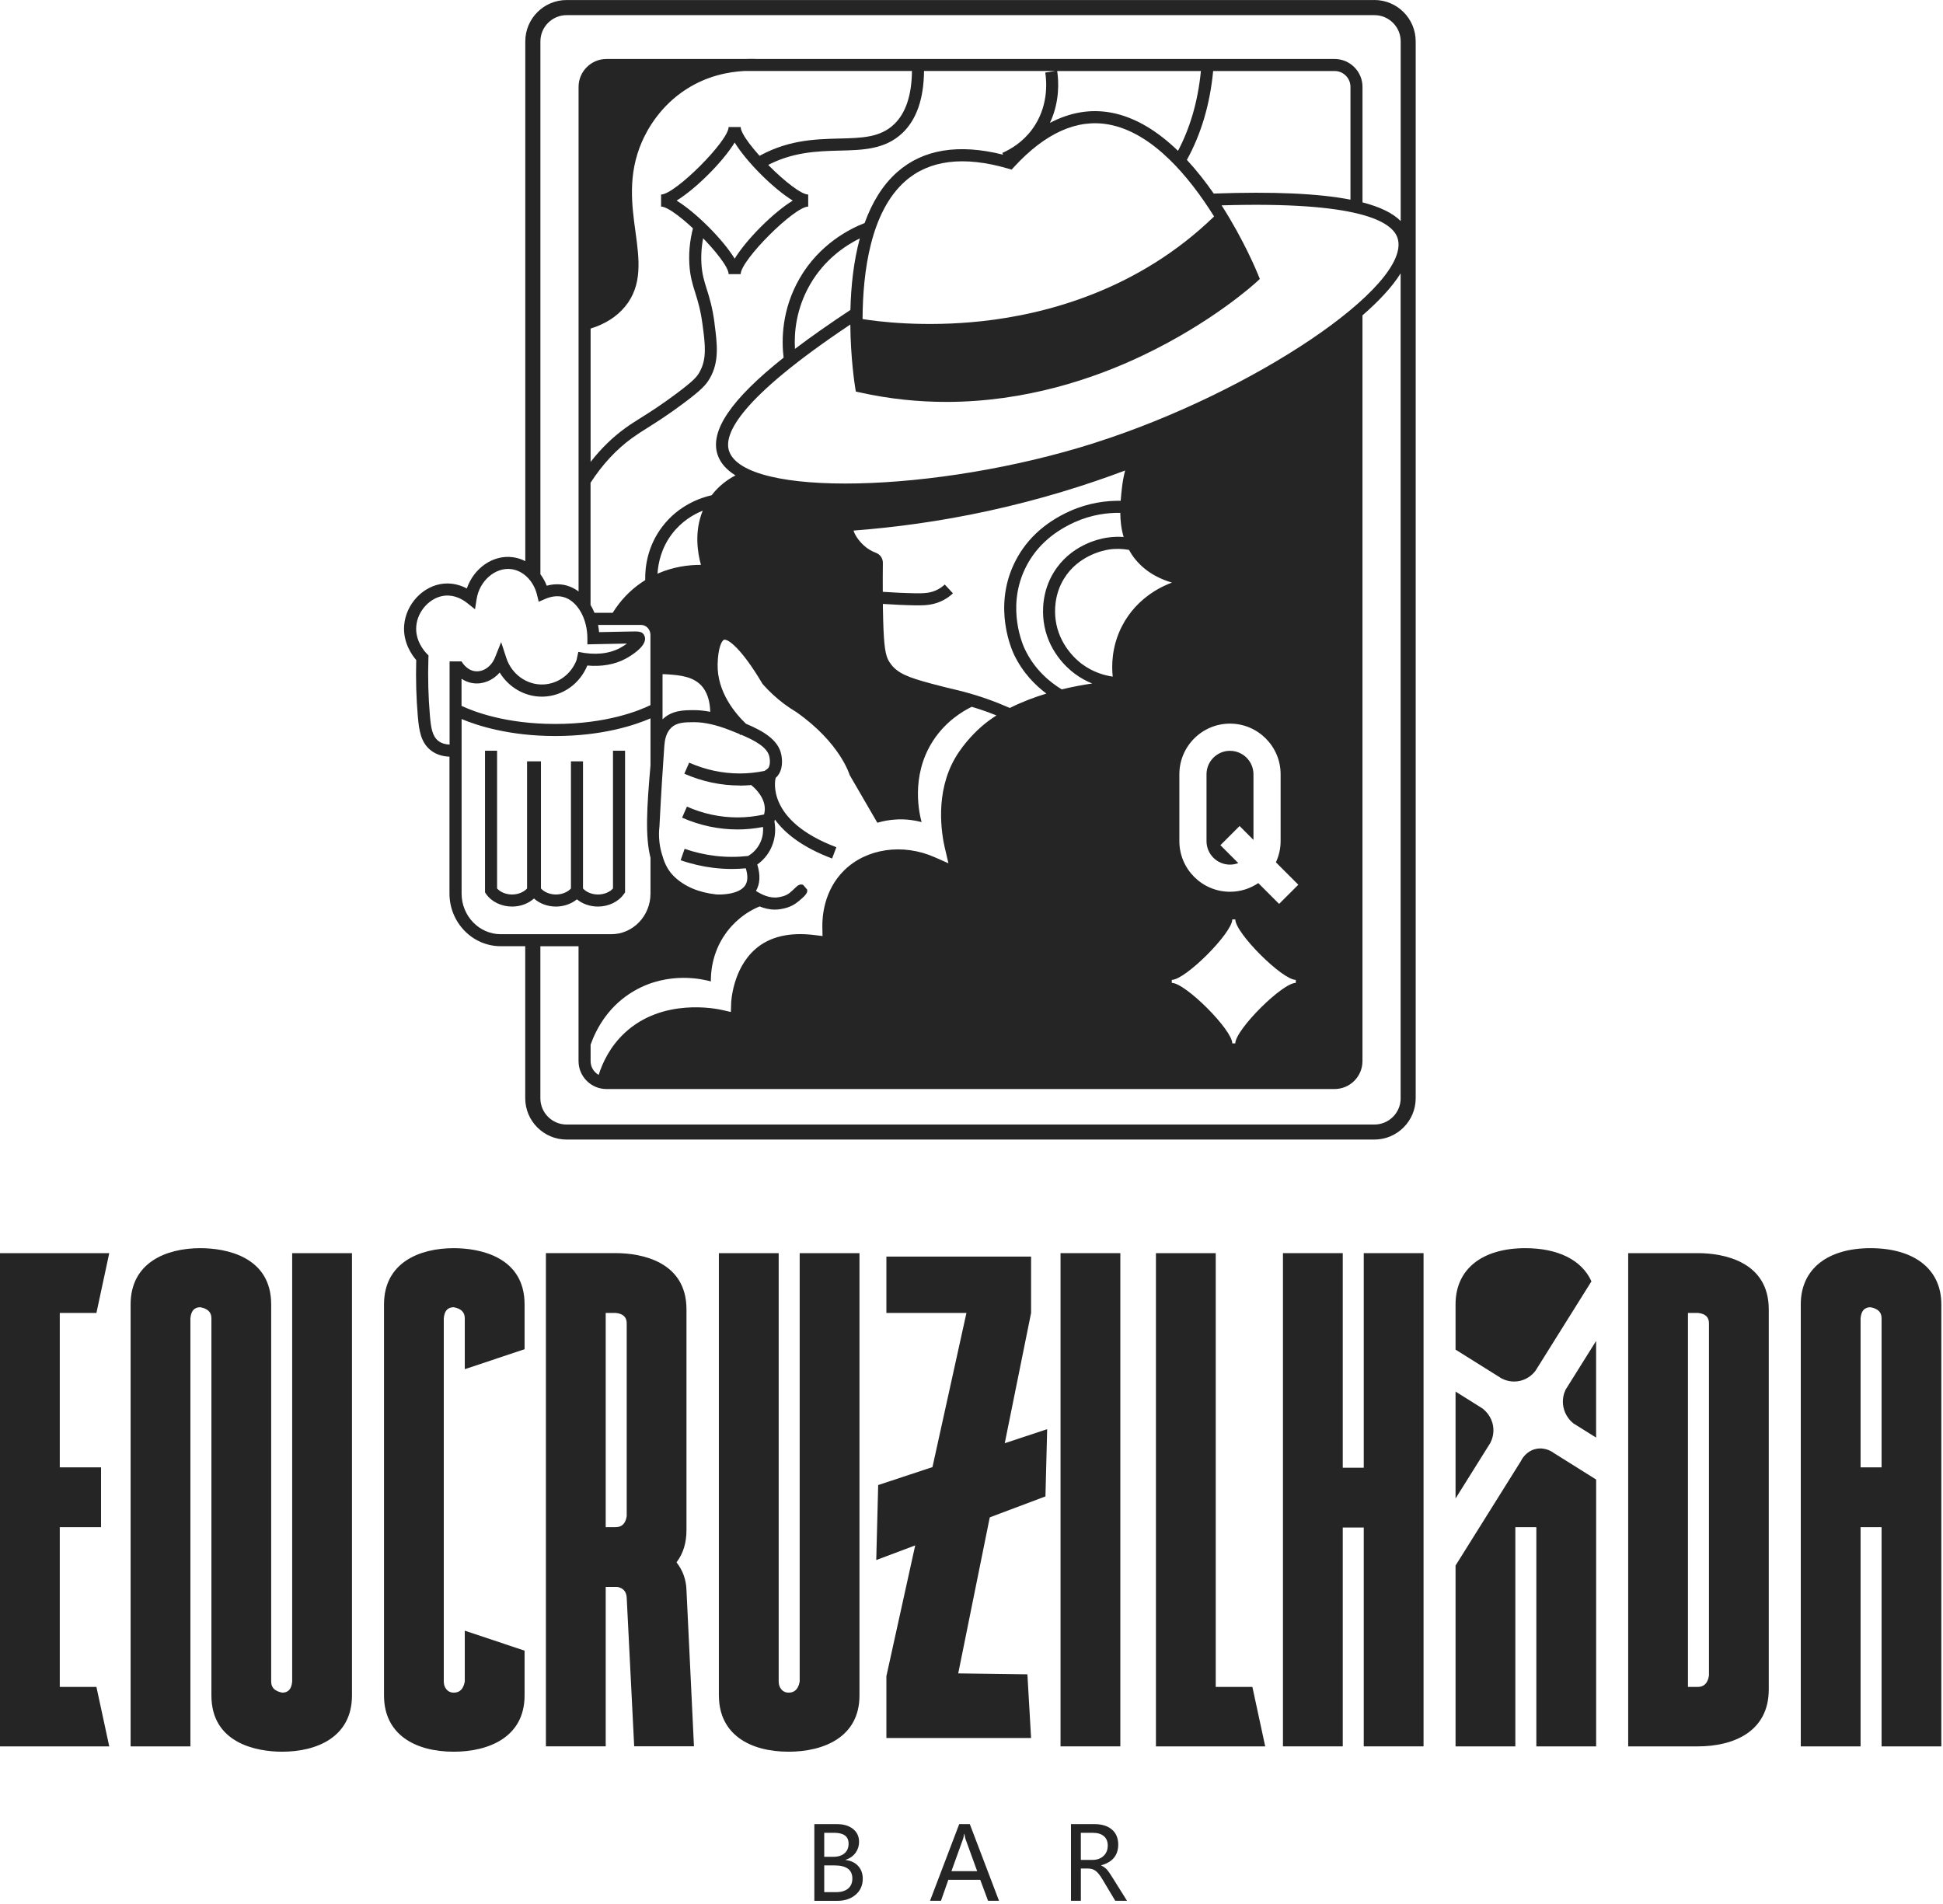 <svg width="644" height="631" viewBox="0 0 644 631" fill="none" xmlns="http://www.w3.org/2000/svg">
<path d="M245.495 90.86H241.495C241.495 86.26 223.715 68.48 219.115 68.48V64.48C223.715 64.48 241.495 46.7 241.495 42.1H245.495C245.495 46.7 263.275 64.48 267.875 64.48V68.48C263.275 68.48 245.495 86.26 245.495 90.86ZM224.255 66.49C230.665 70.42 239.575 79.32 243.505 85.74C247.435 79.33 256.335 70.42 262.755 66.49C256.345 62.56 247.435 53.66 243.505 47.24C239.575 53.65 230.675 62.56 224.255 66.49Z" fill="#252525"/>
<path d="M407.675 248.87C403.385 248.87 399.895 252.36 399.895 256.65V278.82C399.895 283.11 403.385 286.6 407.675 286.6C408.645 286.6 409.565 286.41 410.425 286.09L404.495 280.16L410.855 273.8L415.455 278.4V256.66C415.455 252.37 411.965 248.88 407.675 248.88V248.87Z" fill="#252525"/>
<path d="M455.545 0.01H187.805C180.245 0.01 174.105 6.16 174.105 13.71V186.01C172.815 185.34 171.425 184.89 169.975 184.7C163.375 183.83 157.045 188.33 154.725 195.06C152.775 194.03 150.135 193.17 147.055 193.46C140.255 194.11 134.505 200.21 133.955 207.33C133.535 212.86 136.415 217 137.955 218.79C137.785 225.16 137.965 231.47 138.495 237.55C138.895 242.09 139.475 246.06 142.705 248.65C144.395 250.01 146.505 250.73 148.975 250.81V296.17C148.975 305.8 156.595 313.64 165.965 313.64H174.085V364.03C174.085 371.59 180.235 377.73 187.785 377.73H455.525C463.085 377.73 469.225 371.58 469.225 364.03V13.7C469.225 6.14 463.075 0 455.525 0L455.545 0.01ZM148.995 246.81C147.465 246.74 146.195 246.32 145.225 245.54C143.225 243.93 142.825 241.07 142.495 237.21C141.955 231.03 141.785 224.6 141.995 218.11L142.025 217.26L141.435 216.65C140.535 215.72 137.605 212.32 137.965 207.64C138.355 202.48 142.615 197.91 147.455 197.44C150.785 197.12 153.465 198.8 154.755 199.82L157.445 201.95L157.975 198.56C158.925 192.5 164.205 187.96 169.475 188.65C173.465 189.17 176.885 192.59 177.995 197.16L178.555 199.46L180.735 198.52C182.215 197.88 184.475 197.26 186.795 197.91C190.285 198.9 193.045 202.5 194.155 207.1C194.495 208.5 194.685 210 194.685 211.54V213.59L196.735 213.54C199.475 213.47 202.695 213.4 206.315 213.35C206.865 213.35 207.355 213.33 207.805 213.32C207.135 213.82 206.345 214.33 205.515 214.78C201.785 216.78 197.005 217.23 191.685 216.07L191.085 218.84C189.245 223.52 184.975 226.69 180.045 226.88C174.595 227.1 169.565 223.47 167.815 218.08L166.105 212.84L164.055 217.96C162.845 220.97 160.115 222.84 157.425 222.48C154.805 222.15 153.295 219.78 153.015 219.31V219.23H149.015V246.79L148.995 246.81ZM236.835 107.17C236.135 101.82 235.125 98.61 234.235 95.79C233.355 93 232.665 90.8 232.475 87.2C232.305 83.94 232.615 80.65 233.395 77.37C233.485 77.24 233.575 77.11 233.665 76.98C232.645 76 231.825 74.77 231.245 73.39C231.035 73.3 230.845 73.19 230.635 73.09C230.515 73.25 230.405 73.39 230.285 73.55C228.845 78.15 228.225 82.8 228.475 87.4C228.695 91.51 229.525 94.16 230.415 96.98C231.255 99.65 232.205 102.68 232.865 107.68C233.735 114.28 234.355 119.05 231.785 123.47C230.975 124.87 230.015 126.1 224.395 130.32C219.205 134.21 215.535 136.53 212.585 138.38C210.635 139.61 208.955 140.66 207.235 141.91C203.015 144.96 199.175 148.72 195.755 153.11V108.91C200.535 107.43 204.365 105.01 207.135 101.67C213.045 94.55 211.865 85.94 210.625 76.82C209.415 67.96 208.045 57.92 212.715 47.11C214.525 42.91 218.875 35.04 227.605 29.49C234.345 25.2 241.305 23.79 246.885 23.52H302.265C302.185 31.56 300.205 37.5 296.365 41.17C291.745 45.59 285.775 45.73 278.225 45.92C269.845 46.13 260.375 46.38 250.115 52.6C250.015 52.44 249.835 52.23 249.565 52.1C249.285 51.96 248.925 51.93 248.455 52.06C248.475 52.06 248.485 52.07 248.505 52.08C248.505 52.08 248.505 52.08 248.515 52.08C249.575 52.54 250.615 53.03 251.615 53.63C252.355 54.07 252.995 54.62 253.555 55.23C262.415 50.33 270.835 50.11 278.325 49.92C286.075 49.73 293.385 49.54 299.135 44.06C303.795 39.61 306.185 32.7 306.265 23.52H349.855L346.455 24.05C346.955 27.28 347.535 35.59 342.015 42.99C338.885 47.19 334.955 49.49 332.205 50.69L332.455 51.27C317.705 47.57 305.895 49.5 297.355 57.06C292.395 61.45 288.945 67.37 286.575 73.94C281.675 75.83 271.585 80.91 265.025 92.28C259.045 102.66 259.015 112.79 259.725 118.55C242.285 132.4 235.255 142.82 237.825 150.67C238.755 153.52 240.875 155.78 243.765 157.58C241.105 158.96 238.255 161.04 235.865 164.16C232.295 164.96 224.985 167.39 219.545 174.53C214.565 181.06 213.765 188 213.855 192.29C213.445 192.54 213.035 192.81 212.625 193.09C208.775 195.72 205.575 199.1 203.075 203.13H197.035C196.655 202.21 196.225 201.33 195.735 200.51V160.02C199.655 153.95 204.305 148.95 209.555 145.15C211.175 143.98 212.805 142.95 214.695 141.76C217.705 139.86 221.455 137.5 226.775 133.51C232.505 129.22 234.015 127.56 235.225 125.47C238.485 119.87 237.705 113.97 236.815 107.15L236.835 107.17ZM350.405 23.54H398.035C397.535 28.63 396.605 33.58 395.205 38.27C393.945 42.48 392.345 46.4 390.445 50C383.975 43.74 376.495 38.84 368.195 37.32C361.395 36.08 354.645 37.24 347.995 40.73C351.355 33.6 350.875 26.64 350.395 23.53L350.405 23.54ZM368.815 224.28C365.975 223.87 362.175 222.78 358.535 220.05C356.775 218.73 350.955 213.78 349.875 205.4C349.515 202.62 349.395 197.17 352.615 191.88C357.335 184.11 365.765 182.43 367.405 182.17C369.835 181.79 372.105 181.9 374.195 182.27C374.765 183.3 375.425 184.32 376.215 185.3C380.255 190.32 385.635 192.3 388.455 193.11C386.295 193.89 376.985 197.51 371.825 207.65C368.365 214.45 368.445 220.88 368.805 224.28H368.815ZM313.215 281.27L314.355 286.15L309.775 284.13C299.225 279.47 287.175 281.23 279.795 288.5C273.035 295.16 272.485 303.93 272.565 307.39L272.625 310.27L269.765 309.92C261.655 308.94 255.165 310.47 250.485 314.49C242.775 321.11 242.345 332.29 242.345 332.41L242.245 335.44L239.285 334.77C237.305 334.32 219.565 330.7 207.045 342.39C202.195 346.91 199.705 352.26 198.425 356.3C196.835 355.39 195.755 353.71 195.755 351.75V346.26C197.745 340.7 201.865 333.23 210.315 328.38C221.855 321.77 233.355 324.69 235.615 325.31C235.585 322.85 235.815 316.05 240.485 309.47C241.645 307.83 244.945 303.59 250.725 300.91C251.075 300.75 251.425 300.6 251.775 300.46C253.275 301.06 254.995 301.51 256.825 301.51C257.435 301.51 258.065 301.46 258.705 301.35C259.795 301.16 262.055 300.78 264.155 299.15C264.325 299.02 264.485 298.89 264.635 298.77C264.855 298.66 264.985 298.57 264.975 298.52C264.975 298.52 264.965 298.52 264.955 298.51C267.745 296.23 267.635 295.56 267.515 294.85L266.175 293.29C265.195 292.97 264.485 293.47 264.145 293.77C264.145 293.77 264.125 293.79 264.115 293.8C264.075 293.84 264.035 293.87 264.005 293.9C263.545 294.34 262.225 295.58 261.705 295.99C260.395 297.01 258.915 297.26 258.025 297.41C255.125 297.91 252.245 296.42 250.565 295.31C251.925 292.98 252.075 290.05 250.995 286.56C252.585 285.43 254.555 283.55 255.805 280.59C257.225 277.24 257.025 274.14 256.675 272.26C256.755 272.07 256.805 271.87 256.865 271.68C260.095 276.12 265.795 280.8 275.795 284.57L277.205 280.83C253.785 271.99 256.925 258.46 257.075 257.89H257.055C257.245 257.72 257.425 257.54 257.595 257.34C259.575 255.08 259.295 251.85 258.955 250.14C257.975 245.15 252.765 242.23 247.245 239.9C243.805 236.61 237.665 229.45 237.855 220.24C237.965 214.79 239.205 212.34 239.955 212.08C241.285 211.63 245.915 215.15 252.655 226.56L252.885 226.87C254.995 229.25 257.335 231.4 259.835 233.28C261.145 234.26 262.515 235.18 263.925 236.02C278.495 246.23 281.585 256.8 281.615 256.9C284.675 262.17 287.735 267.44 290.795 272.72C292.495 272.21 294.765 271.72 297.465 271.61C300.775 271.48 303.535 271.99 305.465 272.5C304.855 270.26 301.585 257.47 309.205 245.63C313.435 239.07 319.105 235.74 322.075 234.28C323.715 234.77 325.425 235.32 327.195 235.96C328.255 236.35 329.285 236.74 330.275 237.14C328.555 238.24 326.915 239.44 325.375 240.77C324.095 241.88 319.675 245.92 316.565 251.28C309.905 262.79 311.995 276.1 313.205 281.29L313.215 281.27ZM213.635 210.8C212.975 209.24 211.785 209.26 208.895 209.33C208.195 209.34 207.325 209.36 206.235 209.38C203.425 209.42 200.855 209.47 198.565 209.53C198.495 208.71 198.375 207.92 198.225 207.14H212.445C214.175 207.14 215.585 208.62 215.585 210.45V233.73C211.945 235.51 201.145 239.97 184.025 239.97H183.935C167.595 239.96 157.035 235.88 152.975 233.97V225C154.035 225.7 155.335 226.28 156.885 226.47C160.145 226.89 163.375 225.5 165.625 222.93C168.595 227.81 173.875 230.92 179.575 230.92C179.775 230.92 179.965 230.92 180.165 230.91C186.605 230.67 192.205 226.6 194.665 220.6C199.415 221.03 203.755 220.28 207.365 218.34C208.645 217.65 214.975 214.05 213.615 210.8H213.635ZM245.225 260.4H245.245C246.485 260.4 247.725 260.33 248.975 260.22L249.475 260.65C250.225 261.28 253.925 264.65 253.455 268.86C253.415 269.24 253.335 269.61 253.235 269.98C250.345 270.61 247.405 270.95 244.475 270.95H244.465C238.735 270.95 233.085 269.75 227.685 267.37L226.075 271.03C231.985 273.63 238.175 274.94 244.465 274.94H244.475C247.285 274.94 250.115 274.65 252.895 274.12C253.005 275.44 252.895 277.17 252.125 279C250.995 281.66 249.035 283.1 247.975 283.73C244.345 284.13 240.675 284.13 237.065 283.7C233.615 283.29 230.205 282.5 226.915 281.36L225.595 285.14C229.155 286.38 232.855 287.23 236.585 287.68C238.615 287.92 240.655 288.04 242.695 288.04C244.195 288.04 245.705 287.95 247.195 287.82C247.965 290.35 247.865 292.32 246.865 293.66C244.815 296.43 239.245 296.62 237.335 296.47C231.545 295.83 226.875 293.84 223.465 290.56C221.625 288.79 220.375 286.55 219.585 283.74C219.185 282.53 218.785 281.02 218.575 279.23C218.325 277.13 218.405 275.3 218.575 273.89C219.125 262.82 219.735 253.76 220.185 247.28C220.315 245.46 220.715 242.87 222.515 241.18C224.295 239.51 226.745 239.38 230.015 239.38H230.055C233.465 239.38 237.465 240.28 241.965 242.05C242.975 242.45 244.015 242.86 245.035 243.28C245.165 243.4 245.305 243.53 245.435 243.65L245.565 243.5C250.165 245.43 254.395 247.7 255.015 250.87C255.345 252.52 255.165 253.98 254.565 254.67C254.355 254.91 253.995 255.15 253.375 255.54C250.685 256.09 247.945 256.38 245.225 256.38H245.205C239.475 256.38 233.825 255.18 228.425 252.8L226.815 256.46C232.725 259.06 238.915 260.37 245.205 260.37L245.225 260.4ZM230.065 235.39C226.855 235.39 222.865 235.39 219.785 238.27C219.715 238.33 219.665 238.4 219.595 238.46V223.47C220.215 223.47 220.845 223.49 221.455 223.54C225.345 223.83 230.185 224.2 233.015 227.91C234.825 230.29 235.345 233.39 235.405 235.94C233.535 235.58 231.755 235.39 230.065 235.39ZM232.335 187.24C232.255 187.24 232.185 187.24 232.105 187.24C228.305 187.24 223.205 187.83 217.925 190.16C218.155 186.59 219.205 181.61 222.735 176.97C225.895 172.83 229.795 170.53 232.925 169.27C230.035 176.26 231.245 183.37 232.325 187.23L232.335 187.24ZM319.765 229.38C318.345 229 317.225 228.74 315.965 228.44C314.205 228.02 312.215 227.55 308.675 226.6C301.115 224.56 297.285 223.21 294.925 219.63C294.635 219.19 294.465 218.9 294.305 218.56C293.225 216.33 292.825 212.27 292.645 201.87C292.645 201.31 292.645 200.74 292.625 200.18C296.165 200.42 299.735 200.59 303.275 200.65C303.705 200.65 304.145 200.66 304.595 200.66C307.045 200.66 309.915 200.45 312.855 198.84C313.935 198.25 314.945 197.52 315.855 196.68L313.135 193.75C312.465 194.37 311.735 194.9 310.945 195.33C308.565 196.63 306.295 196.7 303.345 196.65C299.765 196.59 296.165 196.42 292.595 196.17C292.575 192.96 292.585 189.75 292.625 186.58C292.645 185.11 291.735 183.77 290.365 183.26C288.805 182.68 287.425 181.84 286.255 180.75C285.345 179.9 283.615 178.07 282.885 175.87C296.145 174.86 311.255 172.91 327.715 169.32C344.925 165.56 360.055 160.8 372.915 155.96C372.435 157.85 372.055 159.86 371.825 162.01C371.695 163.22 371.545 164.57 371.445 166C366.805 165.92 360.825 166.62 354.565 169.44C345.835 173.38 339.565 179.37 335.945 187.22C329.245 201.73 335.355 215.4 336.075 216.92C338.935 222.93 343.085 227.11 346.825 229.9C342.825 231.11 338.695 232.67 334.705 234.67C329.865 232.53 324.845 230.75 319.765 229.39V229.38ZM339.685 215.19C339.045 213.85 333.645 201.74 339.575 188.89C342.785 181.93 348.385 176.61 356.215 173.08C361.805 170.56 367.145 169.93 371.315 169.99C371.335 172.57 371.625 175.29 372.425 177.99C370.645 177.86 368.765 177.92 366.795 178.23C364.055 178.66 354.705 180.76 349.205 189.81C345.355 196.15 345.495 202.63 345.915 205.92C347.155 215.58 353.475 221.26 356.135 223.25C358.095 224.72 360.095 225.79 362.005 226.56C359.025 226.99 355.575 227.62 351.915 228.51C348.075 226.19 342.935 222.03 339.695 215.2L339.685 215.19ZM388.385 324.8C392.885 324.8 408.435 309.25 408.435 304.76H409.435C409.435 309.26 424.985 324.8 429.485 324.8V325.8C424.985 325.8 409.435 341.35 409.435 345.85H408.435C408.435 341.35 392.885 325.8 388.385 325.8V324.8ZM428.825 294.76L425.285 298.29L423.955 299.62L417.055 292.72C414.375 294.53 411.145 295.59 407.675 295.59C398.425 295.59 390.895 288.06 390.895 278.81V256.64C390.895 247.39 398.425 239.86 407.675 239.86C416.925 239.86 424.455 247.39 424.455 256.64V278.81C424.455 281.32 423.885 283.69 422.895 285.83L430.325 293.26L428.825 294.76ZM362.805 146.82C310.125 163.58 246.715 164.95 241.635 149.45C239.775 143.78 245.385 131.93 281.835 107.57C281.935 118.9 283.305 127.59 283.445 128.45L283.665 129.79L284.985 130.08C294.885 132.28 304.465 133.22 313.625 133.22C339.875 133.22 362.555 125.53 378.535 117.93C401.865 106.85 415.965 93.95 416.555 93.4L417.565 92.46L417.045 91.18C416.675 90.26 412.345 79.66 404.895 68.07C449.785 66.72 461.455 73.21 463.235 78.98C468.045 94.56 415.475 130.06 362.795 146.81L362.805 146.82ZM268.495 94.3C273.295 85.98 280.175 81.39 284.985 79.02C282.875 86.82 282.045 95.16 281.865 102.74C274.905 107.33 268.775 111.63 263.485 115.65C263.175 110.27 263.845 102.37 268.495 94.3ZM285.895 105.76C285.955 90.13 288.555 70.22 300.005 60.08C307.975 53.02 319.455 51.61 334.105 55.87L335.295 56.22L336.135 55.31C346.465 44.08 357.015 39.35 367.485 41.27C382.045 43.92 394.255 58.71 402.405 71.75C377.185 96.19 346.765 104.12 325.545 106.45C306.175 108.57 290.765 106.55 285.895 105.76ZM447.595 66.18C436.985 64.11 421.995 63.46 402.285 64.16C399.635 60.34 396.655 56.52 393.385 52.99C395.675 48.86 397.585 44.31 399.055 39.41C400.565 34.35 401.575 29.02 402.095 23.54H442.355C445.255 23.54 447.605 25.9 447.605 28.79V66.17L447.595 66.18ZM165.985 309.66C158.825 309.66 152.995 303.62 152.995 296.19V238.34C158.265 240.55 168.825 243.95 183.955 243.97H184.045C199.735 243.97 210.525 240.32 215.605 238.12V253.71C214.375 267.65 213.815 277.33 215.605 284.32V296.19C215.605 303.62 209.775 309.66 202.615 309.66H165.985ZM464.245 364.05C464.245 368.85 460.345 372.75 455.545 372.75H187.805C183.005 372.75 179.105 368.85 179.105 364.05V313.66H191.755V351.73C191.755 356.83 195.905 360.98 201.005 360.98H442.335C447.435 360.98 451.585 356.83 451.585 351.73V104.53C456.605 100.18 461.275 95.37 464.235 90.6V364.05H464.245ZM464.245 73.26C461.635 70.64 457.435 68.59 451.595 67.08V28.8C451.595 23.7 447.445 19.55 442.345 19.55H251.265C249.925 19.49 248.445 19.48 246.865 19.55H201.015C195.915 19.55 191.765 23.7 191.765 28.8V196.04C190.575 195.16 189.265 194.5 187.865 194.1C185.415 193.41 183.095 193.64 181.215 194.15C180.675 192.76 179.965 191.48 179.115 190.33V13.72C179.115 8.92 183.015 5.02 187.815 5.02H455.555C460.355 5.02 464.255 8.92 464.255 13.72V73.26H464.245Z" fill="#252525"/>
<path d="M206.825 296.31L207.175 295.8V248.84H203.175V294.5C202.075 295.73 200.195 296.5 198.205 296.5C196.215 296.5 194.335 295.73 193.235 294.5V252.36H189.235V294.5C188.135 295.73 186.255 296.5 184.265 296.5C182.275 296.5 180.395 295.73 179.295 294.5V252.36H174.695V294.5C173.595 295.73 171.715 296.5 169.725 296.5C167.735 296.5 165.855 295.73 164.755 294.5V248.84H160.755V295.8L161.105 296.31C162.875 298.89 166.175 300.5 169.725 300.5C172.515 300.5 175.135 299.5 176.985 297.83C178.845 299.5 181.465 300.5 184.245 300.5C186.885 300.5 189.375 299.61 191.215 298.1C193.045 299.61 195.545 300.5 198.185 300.5C201.735 300.5 205.035 298.89 206.805 296.31H206.825Z" fill="#252525"/>
<path d="M0 578.87V415.38H36.21L31.96 435.2H19.81V486.39H33.49V506.21H19.81V559.17H31.96L36.21 578.87H0Z" fill="#252525"/>
<path d="M70.07 562V436.97C70.07 434.97 68.89 433.79 66.41 433.31C64.4 433.31 63.34 434.49 63.11 436.97V578.87H43.29V432.37C43.29 418.57 54.97 413.73 66.41 413.73C74.78 413.73 89.88 416.44 89.88 432.37V557.4C89.88 559.4 91.06 560.58 93.54 561.06C95.55 561.06 96.61 559.88 96.84 557.4V415.38H116.66V562C116.66 575.8 104.98 580.64 93.54 580.64C85.17 580.64 70.07 577.93 70.07 562Z" fill="#252525"/>
<path d="M127.28 562V432.37C127.28 418.57 138.96 413.73 150.4 413.73C158.77 413.73 173.87 416.44 173.87 432.37V447.23L154.05 453.84V436.97C154.05 434.97 152.87 433.79 150.39 433.31C148.38 433.31 147.32 434.49 147.09 436.97V557.4C147.09 559.17 148.15 561.06 150.39 561.06C152.4 561.06 153.57 559.88 154.05 557.4V540.53L173.87 547.14V562C173.87 575.92 161.84 580.64 150.4 580.64C137.66 580.64 127.28 574.98 127.28 562Z" fill="#252525"/>
<path d="M210.2 578.87L207.72 529.56C207.6 527.55 206.54 526.38 204.65 526.02H200.76V578.86H180.94V415.37H204.06C212.43 415.37 227.53 418.08 227.53 434.01V507.14C227.53 511.39 226.47 514.92 224.23 517.87C226.35 520.58 227.42 523.65 227.53 527.07L230.01 578.85H210.19L210.2 578.87ZM207.72 502.55V438.62C207.72 436.62 206.54 435.44 204.06 435.2H200.76V506.21H204.06C206.07 506.21 207.36 505.03 207.72 502.55Z" fill="#252525"/>
<path d="M238.27 562V415.38H258.09V557.4C258.09 559.17 259.15 561.06 261.39 561.06C263.4 561.06 264.58 559.88 265.05 557.4V415.38H284.87V562C284.87 575.92 272.84 580.64 261.4 580.64C248.66 580.64 238.28 574.98 238.28 562H238.27Z" fill="#252525"/>
<path d="M351.51 578.87V415.38H371.33V578.87H351.51Z" fill="#252525"/>
<path d="M346.5 496.02C327.81 503.05 309.12 510.08 290.43 517.11C290.64 508.82 290.86 500.53 291.07 492.25C309.74 486.08 328.41 479.9 347.08 473.73C346.89 481.16 346.7 488.6 346.51 496.03L346.5 496.02Z" fill="#252525"/>
<path d="M383.13 578.87V415.38H402.95V559.17H415.1L419.35 578.87H383.14H383.13Z" fill="#252525"/>
<path d="M452.01 578.87V506.33H445.05V578.87H425.23V415.38H445.05V486.51H452.01V415.38H471.83V578.87H452.01Z" fill="#252525"/>
<path d="M497.775 456.96C498.745 457.45 501.165 458.42 504.085 457.65C506.745 456.95 508.335 455.17 508.925 454.38L527.475 424.73C524.265 417.57 516.255 413.73 505.555 413.73C491.515 413.73 482.435 420.45 482.435 432.37V447.36L497.775 456.96Z" fill="#252525"/>
<path d="M518.195 466.42C518.775 469.33 520.625 471.11 521.475 471.8L529.025 476.52V444.48L518.915 460.63C518.395 461.71 517.665 463.83 518.185 466.42H518.195Z" fill="#252525"/>
<path d="M515.105 481.7C514.835 481.48 512.335 479.56 509.065 480.28C505.745 481.01 504.295 483.88 504.145 484.21L504.035 484.41L482.435 518.93V578.87H502.255V506.21H509.215V578.87H529.035V490.42L515.115 481.7H515.105Z" fill="#252525"/>
<path d="M491.345 466.85L482.435 461.27V496.71L493.985 478.25C494.515 477.21 495.285 475.17 494.875 472.66C494.355 469.47 492.275 467.56 491.335 466.84L491.345 466.85Z" fill="#252525"/>
<path d="M539.66 578.87V415.38H562.78C571.15 415.38 586.25 418.09 586.25 434.02V560C586.25 574.15 574.34 578.87 562.78 578.87H539.66ZM566.43 555.4V438.62C566.43 436.62 565.25 435.44 562.77 435.2H559.47V559.17H562.77C564.78 559.17 566.07 557.87 566.43 555.39V555.4Z" fill="#252525"/>
<path d="M623.64 578.87V506.21H616.68V578.87H596.86V432.37C596.86 420.46 605.94 413.73 619.98 413.73C634.02 413.73 643.45 420.34 643.45 432.37V578.87H623.63H623.64ZM623.64 436.97C623.64 434.97 622.46 433.79 619.98 433.31C617.98 433.31 616.91 434.49 616.68 436.97V486.39H623.64V436.97Z" fill="#252525"/>
<path d="M341.75 416.51V435.2C333.7 475.03 325.65 514.85 317.6 554.68C325.24 554.78 332.88 554.88 340.53 554.99C340.94 562.03 341.34 569.06 341.75 576.1H293.79V555.6C302.63 515.47 311.48 475.34 320.32 435.21H293.79V416.52H341.75V416.51Z" fill="#252525"/>
<path d="M269.91 630.06V604.64H277.38C279.61 604.64 281.39 605.17 282.73 606.24C284.06 607.31 284.73 608.72 284.73 610.48C284.73 611.88 284.33 613.12 283.54 614.19C282.75 615.26 281.66 616.02 280.27 616.47V616.54C282 616.74 283.38 617.39 284.41 618.5C285.44 619.61 285.96 621.02 285.96 622.73C285.96 624.92 285.17 626.69 283.6 628.04C282.03 629.39 280.02 630.07 277.57 630.07H269.91V630.06ZM273.19 607.52V615.48H276.18C277.77 615.48 279.01 615.09 279.91 614.32C280.81 613.55 281.26 612.48 281.26 611.11C281.26 608.71 279.66 607.52 276.47 607.52H273.19ZM273.19 618.33V627.19H277.13C278.85 627.19 280.17 626.79 281.11 626C282.04 625.21 282.51 624.1 282.51 622.69C282.51 619.78 280.54 618.33 276.59 618.33H273.19Z" fill="#252525"/>
<path d="M331.12 630.06H327.49L324.9 623.1H314.32L311.88 630.06H308.25L317.93 604.64H321.44L331.12 630.06ZM323.88 620.23L320.04 609.66C319.92 609.32 319.79 608.73 319.65 607.89H319.57C319.45 608.66 319.31 609.25 319.16 609.66L315.35 620.23H323.88Z" fill="#252525"/>
<path d="M373.52 630.06H369.65L365.43 623C364.59 621.59 363.82 620.63 363.12 620.12C362.42 619.61 361.58 619.36 360.61 619.36H358.25V630.06H354.97V604.64H362.72C365.19 604.64 367.13 605.24 368.53 606.43C369.93 607.62 370.63 609.29 370.63 611.43C370.63 614.95 368.75 617.24 364.99 618.29V618.37C365.69 618.67 366.29 619.09 366.8 619.63C367.31 620.17 367.97 621.11 368.78 622.44L373.54 630.05L373.52 630.06ZM358.24 607.52V616.5H362.11C363.61 616.5 364.83 616.06 365.76 615.19C366.7 614.31 367.16 613.17 367.16 611.74C367.16 610.42 366.73 609.38 365.88 608.64C365.03 607.9 363.79 607.52 362.16 607.52H358.24Z" fill="#252525"/>
</svg>
